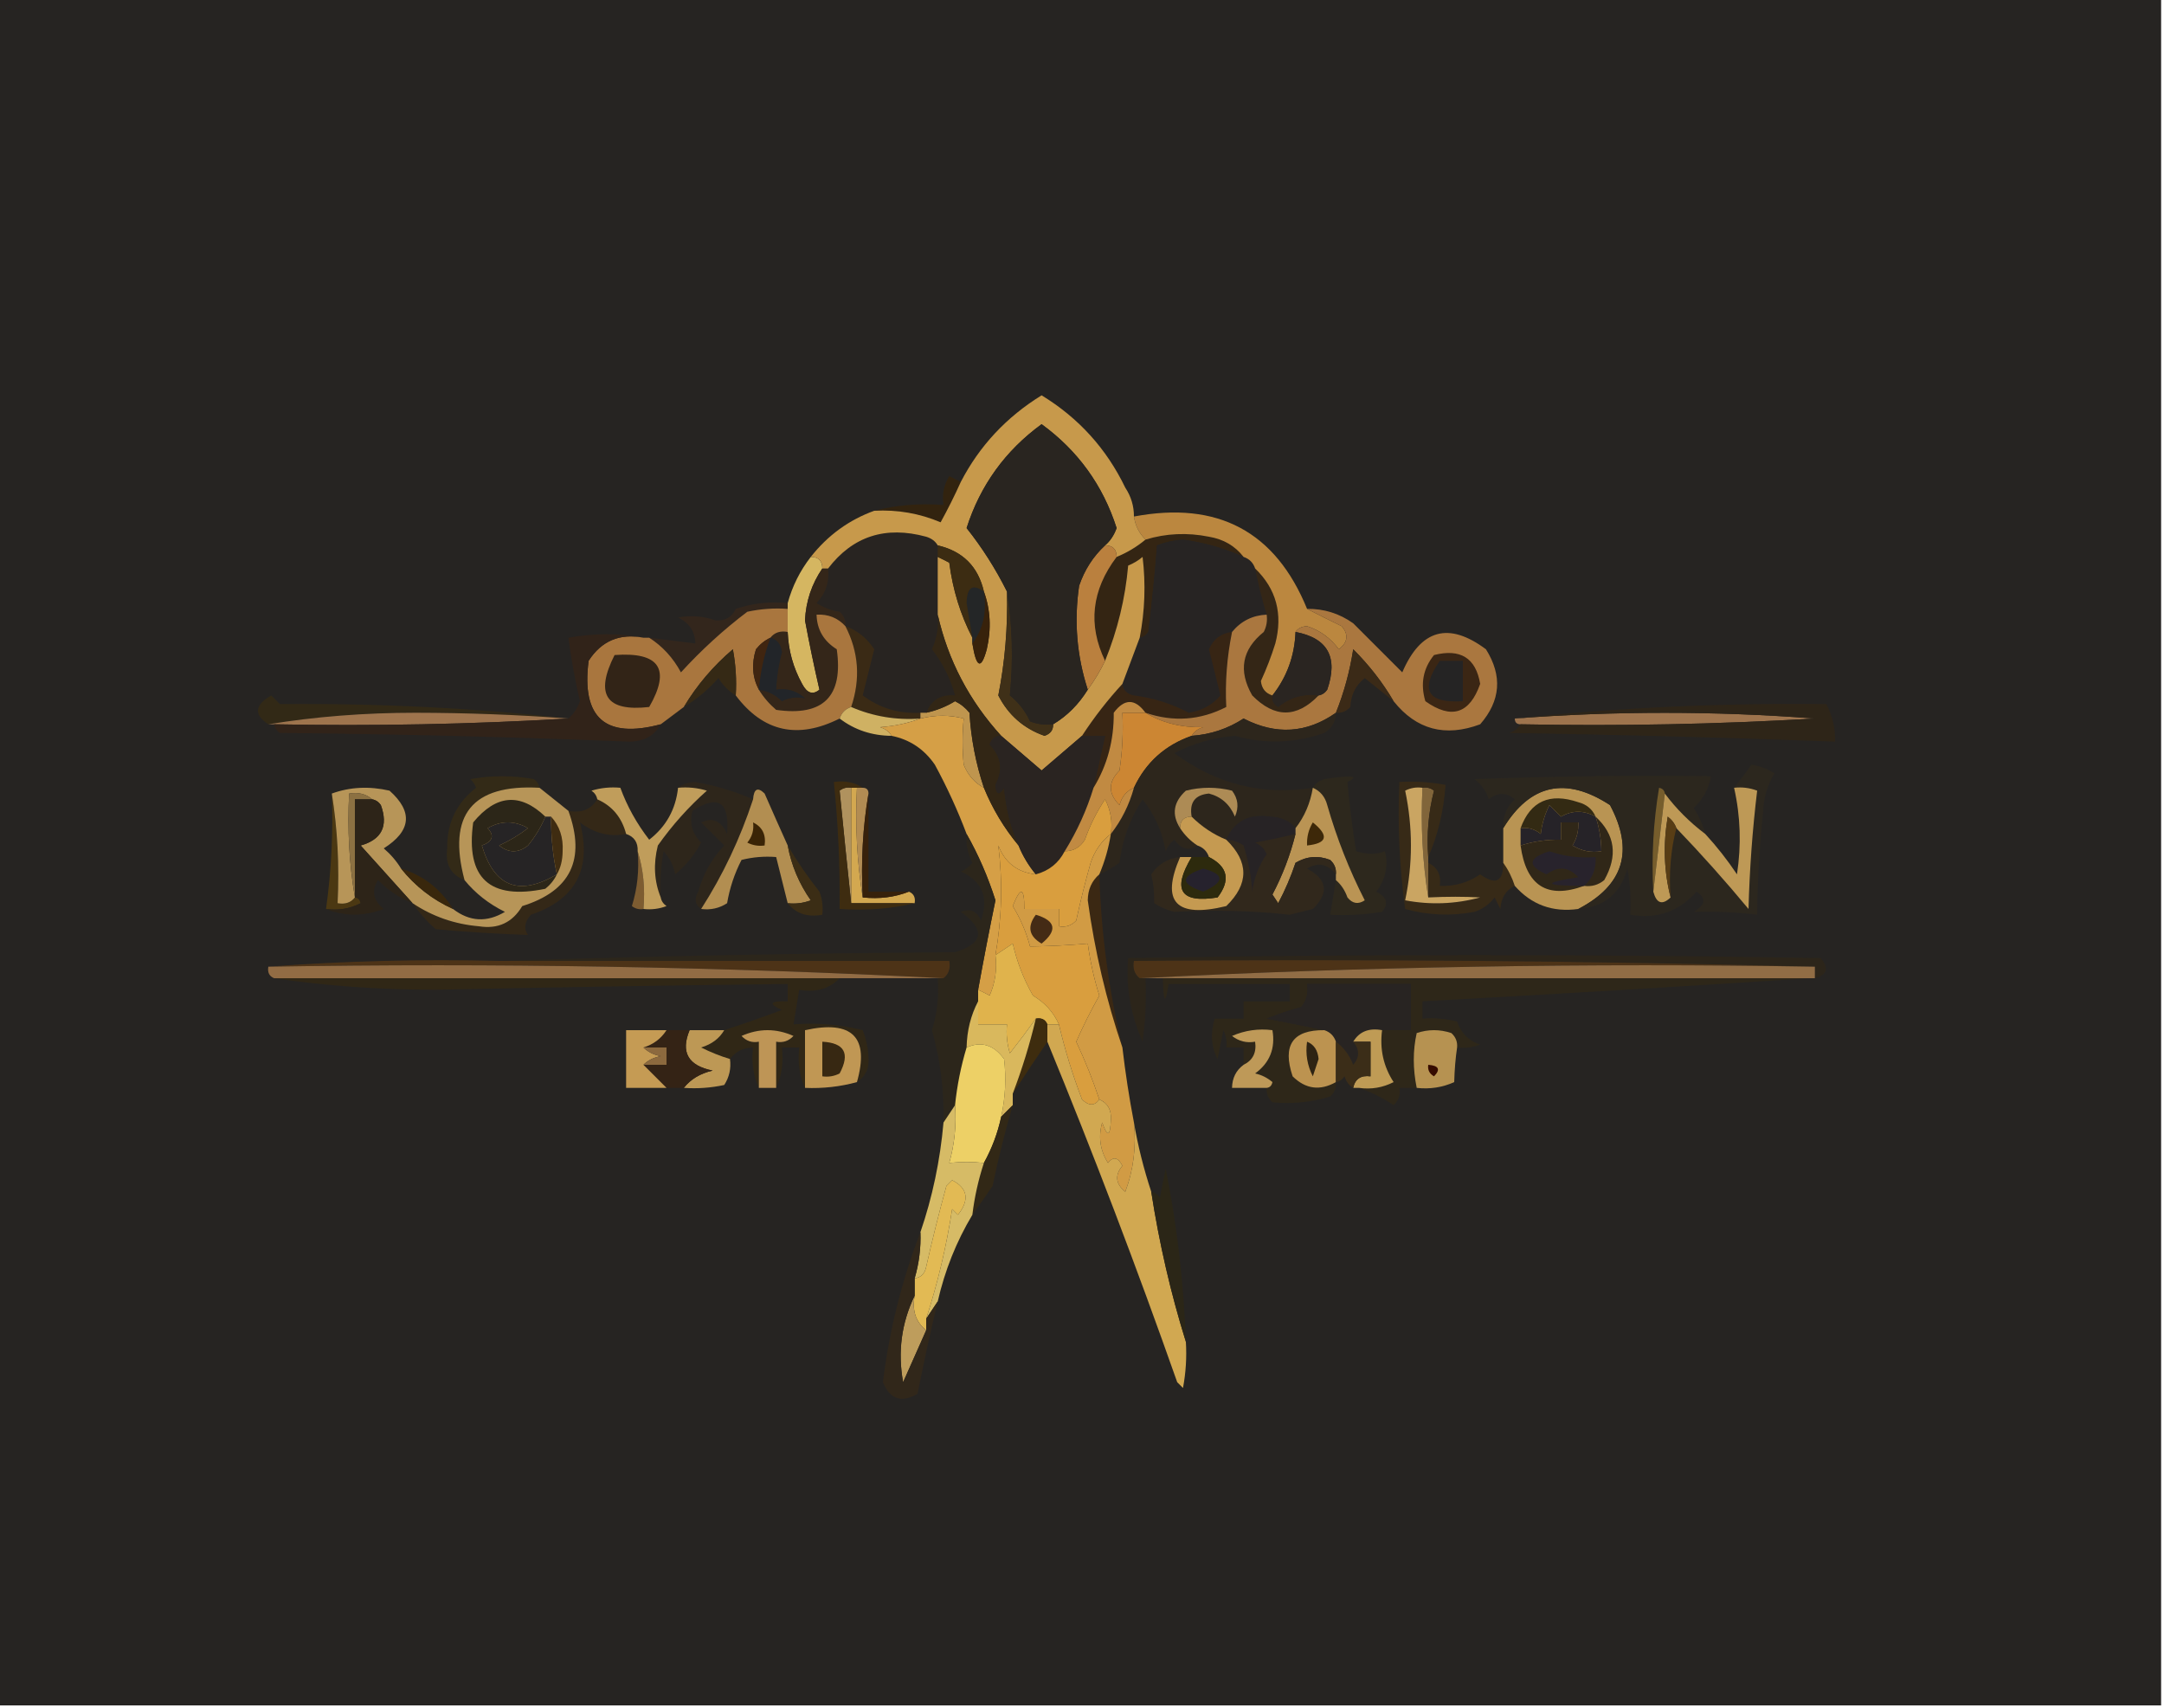 <?xml version="1.0" encoding="UTF-8"?>
<!DOCTYPE svg PUBLIC "-//W3C//DTD SVG 1.1//EN" "http://www.w3.org/Graphics/SVG/1.1/DTD/svg11.dtd">
<svg xmlns="http://www.w3.org/2000/svg" version="1.1" width="375px" height="296px" style="shape-rendering:geometricPrecision; text-rendering:geometricPrecision; image-rendering:optimizeQuality; fill-rule:evenodd; clip-rule:evenodd" xmlns:xlink="http://www.w3.org/1999/xlink">
<g><path style="opacity:1" fill="#262422" d="M -0.5,-0.5 C 124.5,-0.5 249.5,-0.5 374.5,-0.5C 374.5,98.167 374.5,196.833 374.5,295.5C 249.5,295.5 124.5,295.5 -0.5,295.5C -0.5,196.833 -0.5,98.167 -0.5,-0.5 Z"/></g>
<g><path style="opacity:1" fill="#32230f" d="M 166.5,83.5 C 165.428,85.882 164.262,88.216 163,90.5C 159.35,88.954 155.516,88.287 151.5,88.5C 155.298,87.517 159.298,87.183 163.5,87.5C 163.215,85.712 163.548,84.045 164.5,82.5C 165.183,82.863 165.85,83.196 166.5,83.5 Z"/></g>
<g><path style="opacity:1" fill="#342513" d="M 215.5,96.5 C 212.165,95 208.665,94 205,93.5C 203.439,93.603 201.939,93.937 200.5,94.5C 200.136,99.301 199.636,104.301 199,109.5C 198.617,110.056 198.117,110.389 197.5,110.5C 198.397,105.86 198.564,101.194 198,96.5C 197.25,97.126 196.416,97.626 195.5,98C 194.996,103.695 193.663,109.195 191.5,114.5C 188.494,108.257 189.161,102.257 193.5,96.5C 195.332,95.751 196.999,94.751 198.5,93.5C 202.078,92.411 205.745,92.245 209.5,93C 212.025,93.424 214.025,94.591 215.5,96.5 Z"/></g>
<g><path style="opacity:1" fill="#272423" d="M 215.5,96.5 C 216.5,96.833 217.167,97.5 217.5,98.5C 218.043,101.218 218.709,103.885 219.5,106.5C 217.053,106.615 215.053,107.615 213.5,109.5C 211.616,109.712 210.283,110.712 209.5,112.5C 210.167,115.167 210.833,117.833 211.5,120.5C 210.098,122.146 208.264,123.146 206,123.5C 203.063,121.94 199.896,120.94 196.5,120.5C 195.287,120.253 194.62,119.586 194.5,118.5C 195.501,115.828 196.501,113.162 197.5,110.5C 198.117,110.389 198.617,110.056 199,109.5C 199.636,104.301 200.136,99.301 200.5,94.5C 201.939,93.937 203.439,93.603 205,93.5C 208.665,94 212.165,95 215.5,96.5 Z"/></g>
<g><path style="opacity:1" fill="#282421" d="M 162.5,94.5 C 162.5,95.167 162.5,95.833 162.5,96.5C 162.5,99.833 162.5,103.167 162.5,106.5C 162.682,108.591 162.348,110.591 161.5,112.5C 163.382,114.93 164.715,117.597 165.5,120.5C 163.067,120.273 161.401,121.273 160.5,123.5C 160.167,123.5 159.833,123.5 159.5,123.5C 155.78,123.704 152.447,122.704 149.5,120.5C 150.167,117.833 150.833,115.167 151.5,112.5C 150.226,110.549 148.56,109.215 146.5,108.5C 146.586,107.504 146.252,106.671 145.5,106C 144.062,105.781 142.729,105.281 141.5,104.5C 143.086,102.827 143.753,100.827 143.5,98.5C 147.779,92.91 153.445,91.076 160.5,93C 161.416,93.278 162.082,93.778 162.5,94.5 Z"/></g>
<g><path style="opacity:1" fill="#33261c" d="M 136.5,104.5 C 136.5,104.833 136.5,105.167 136.5,105.5C 134.143,105.337 131.81,105.503 129.5,106C 125.367,109.131 121.534,112.631 118,116.5C 116.64,113.977 114.807,111.977 112.5,110.5C 115.167,110.833 117.833,111.167 120.5,111.5C 120.439,109.408 119.439,107.908 117.5,107C 119.68,106.581 121.846,106.748 124,107.5C 125.662,107.612 126.829,106.946 127.5,105.5C 130.428,104.516 133.428,104.183 136.5,104.5 Z"/></g>
<g><path style="opacity:1" fill="#d5b661" d="M 140.5,96.5 C 141.833,96.5 142.5,97.167 142.5,98.5C 140.653,101.2 139.653,104.2 139.5,107.5C 140.269,111.608 141.103,115.608 142,119.5C 140.853,120.458 139.853,120.125 139,118.5C 137.451,115.688 136.618,112.688 136.5,109.5C 136.5,108.167 136.5,106.833 136.5,105.5C 136.5,105.167 136.5,104.833 136.5,104.5C 137.304,101.558 138.638,98.891 140.5,96.5 Z"/></g>
<g><path style="opacity:1" fill="#342616" d="M 217.5,98.5 C 221.165,102.039 222.332,106.372 221,111.5C 220.305,113.722 219.472,115.889 218.5,118C 218.639,119.301 219.305,120.134 220.5,120.5C 220.369,121.376 220.702,122.043 221.5,122.5C 223.51,120.829 225.843,120.162 228.5,120.5C 224.71,124.433 220.876,124.433 217,120.5C 214.547,116.216 215.213,112.549 219,109.5C 219.483,108.552 219.649,107.552 219.5,106.5C 218.709,103.885 218.043,101.218 217.5,98.5 Z"/></g>
<g><path style="opacity:1" fill="#bb873f" d="M 226.5,105.5 C 228.396,106.481 230.396,107.481 232.5,108.5C 233.745,109.955 233.578,111.289 232,112.5C 230.561,110.552 228.728,109.219 226.5,108.5C 225.584,108.543 224.917,108.876 224.5,109.5C 224.345,113.636 223.011,117.302 220.5,120.5C 219.305,120.134 218.639,119.301 218.5,118C 219.472,115.889 220.305,113.722 221,111.5C 222.332,106.372 221.165,102.039 217.5,98.5C 217.167,97.5 216.5,96.833 215.5,96.5C 214.025,94.591 212.025,93.424 209.5,93C 205.745,92.245 202.078,92.411 198.5,93.5C 197.4,92.395 196.733,91.062 196.5,89.5C 211.031,86.761 221.031,92.095 226.5,105.5 Z"/></g>
<g><path style="opacity:1" fill="#342619" d="M 142.5,98.5 C 142.833,98.5 143.167,98.5 143.5,98.5C 143.753,100.827 143.086,102.827 141.5,104.5C 142.729,105.281 144.062,105.781 145.5,106C 146.252,106.671 146.586,107.504 146.5,108.5C 145.18,107.058 143.514,106.392 141.5,106.5C 141.569,109.084 142.735,111.084 145,112.5C 146.167,120.667 142.667,124.167 134.5,123C 133.29,121.961 132.29,120.794 131.5,119.5C 133.044,119.703 134.378,120.37 135.5,121.5C 136.732,120.855 138.065,120.689 139.5,121C 138.095,119.731 136.429,119.231 134.5,119.5C 134.59,117.304 134.923,115.137 135.5,113C 135.316,111.624 134.649,110.791 133.5,110.5C 134.209,109.596 135.209,109.263 136.5,109.5C 136.618,112.688 137.451,115.688 139,118.5C 139.853,120.125 140.853,120.458 142,119.5C 141.103,115.608 140.269,111.608 139.5,107.5C 139.653,104.2 140.653,101.2 142.5,98.5 Z"/></g>
<g><path style="opacity:1" fill="#3a2a15" d="M 146.5,108.5 C 148.56,109.215 150.226,110.549 151.5,112.5C 150.833,115.167 150.167,117.833 149.5,120.5C 152.447,122.704 155.78,123.704 159.5,123.5C 159.5,123.833 159.5,124.167 159.5,124.5C 155.295,124.809 151.295,124.143 147.5,122.5C 149.14,117.641 148.807,112.974 146.5,108.5 Z"/></g>
<g><path style="opacity:1" fill="#372514" d="M 213.5,109.5 C 212.613,113.898 212.279,118.231 212.5,122.5C 207.995,124.812 203.329,125.145 198.5,123.5C 196.689,121.017 194.855,121.017 193,123.5C 193.043,128.287 191.877,132.621 189.5,136.5C 190.167,133.5 190.833,130.5 191.5,127.5C 190.167,127.5 188.833,127.5 187.5,127.5C 189.603,124.28 191.936,121.28 194.5,118.5C 194.62,119.586 195.287,120.253 196.5,120.5C 199.896,120.94 203.063,121.94 206,123.5C 208.264,123.146 210.098,122.146 211.5,120.5C 210.833,117.833 210.167,115.167 209.5,112.5C 210.283,110.712 211.616,109.712 213.5,109.5 Z"/></g>
<g><path style="opacity:1" fill="#aa773f" d="M 226.5,105.5 C 229.425,105.46 232.091,106.293 234.5,108C 237.333,110.833 240.167,113.667 243,116.5C 246.215,109.027 251.048,107.693 257.5,112.5C 260.384,117.093 260.05,121.426 256.5,125.5C 250.436,127.764 245.436,126.431 241.5,121.5C 239.597,118.252 237.263,115.252 234.5,112.5C 233.904,116.332 232.904,119.999 231.5,123.5C 226.438,127.06 221.104,127.393 215.5,124.5C 212.785,126.264 209.785,127.264 206.5,127.5C 206.918,126.778 207.584,126.278 208.5,126C 204.689,126.083 201.355,125.25 198.5,123.5C 203.329,125.145 207.995,124.812 212.5,122.5C 212.279,118.231 212.613,113.898 213.5,109.5C 215.053,107.615 217.053,106.615 219.5,106.5C 219.649,107.552 219.483,108.552 219,109.5C 215.213,112.549 214.547,116.216 217,120.5C 220.876,124.433 224.71,124.433 228.5,120.5C 229.117,120.389 229.617,120.056 230,119.5C 231.929,113.893 230.095,110.56 224.5,109.5C 224.917,108.876 225.584,108.543 226.5,108.5C 228.728,109.219 230.561,110.552 232,112.5C 233.578,111.289 233.745,109.955 232.5,108.5C 230.396,107.481 228.396,106.481 226.5,105.5 Z"/></g>
<g><path style="opacity:1" fill="#2a2521" d="M 224.5,109.5 C 230.095,110.56 231.929,113.893 230,119.5C 229.617,120.056 229.117,120.389 228.5,120.5C 225.843,120.162 223.51,120.829 221.5,122.5C 220.702,122.043 220.369,121.376 220.5,120.5C 223.011,117.302 224.345,113.636 224.5,109.5 Z"/></g>
<g><path style="opacity:1" fill="#3b2614" d="M 248.5,113.5 C 253.083,112.343 255.75,114.01 256.5,118.5C 254.674,123.699 251.507,124.699 247,121.5C 246.109,118.502 246.609,115.836 248.5,113.5 Z"/></g>
<g><path style="opacity:1" fill="#252424" d="M 249.5,114.5 C 250.833,114.5 252.167,114.5 253.5,114.5C 253.5,116.833 253.5,119.167 253.5,121.5C 247.35,121.889 246.016,119.556 249.5,114.5 Z"/></g>
<g><path style="opacity:1" fill="#3b2a17" d="M 241.5,121.5 C 239.852,120.19 238.186,118.857 236.5,117.5C 234.931,118.714 234.098,120.381 234,122.5C 233.329,123.252 232.496,123.586 231.5,123.5C 232.904,119.999 233.904,116.332 234.5,112.5C 237.263,115.252 239.597,118.252 241.5,121.5 Z"/></g>
<g><path style="opacity:1" fill="#322916" d="M 98.5,124.5 C 89.742,123.847 80.908,123.513 72,123.5C 63.139,123.502 54.639,124.169 46.5,125.5C 43.948,123.837 44.114,122.17 47,120.5C 47.5,121 48,121.5 48.5,122C 65.53,121.845 82.197,122.678 98.5,124.5 Z"/></g>
<g><path style="opacity:1" fill="#9e744d" d="M 98.5,124.5 C 81.675,125.497 64.675,125.83 47.5,125.5C 47.167,125.5 46.833,125.5 46.5,125.5C 54.639,124.169 63.139,123.502 72,123.5C 80.908,123.513 89.742,123.847 98.5,124.5 Z"/></g>
<g><path style="opacity:1" fill="#a9763e" d="M 136.5,105.5 C 136.5,106.833 136.5,108.167 136.5,109.5C 135.209,109.263 134.209,109.596 133.5,110.5C 132.542,110.953 131.708,111.619 131,112.5C 130.204,115.039 130.371,117.372 131.5,119.5C 132.29,120.794 133.29,121.961 134.5,123C 142.667,124.167 146.167,120.667 145,112.5C 142.735,111.084 141.569,109.084 141.5,106.5C 143.514,106.392 145.18,107.058 146.5,108.5C 148.807,112.974 149.14,117.641 147.5,122.5C 146.5,122.833 145.833,123.5 145.5,124.5C 138.247,128.15 132.247,126.817 127.5,120.5C 127.664,117.813 127.497,115.146 127,112.5C 123.581,115.412 120.748,118.746 118.5,122.5C 117.167,123.5 115.833,124.5 114.5,125.5C 104.892,128.06 100.725,124.393 102,114.5C 104.239,111.038 107.406,109.705 111.5,110.5C 111.833,110.5 112.167,110.5 112.5,110.5C 114.807,111.977 116.64,113.977 118,116.5C 121.534,112.631 125.367,109.131 129.5,106C 131.81,105.503 134.143,105.337 136.5,105.5 Z"/></g>
<g><path style="opacity:1" fill="#222529" d="M 133.5,110.5 C 134.649,110.791 135.316,111.624 135.5,113C 134.923,115.137 134.59,117.304 134.5,119.5C 136.429,119.231 138.095,119.731 139.5,121C 138.065,120.689 136.732,120.855 135.5,121.5C 134.378,120.37 133.044,119.703 131.5,119.5C 131.756,116.402 132.422,113.402 133.5,110.5 Z"/></g>
<g><path style="opacity:1" fill="#322417" d="M 106.5,113.5 C 114.284,112.926 116.284,115.926 112.5,122.5C 105.035,123.351 103.035,120.351 106.5,113.5 Z"/></g>
<g><path style="opacity:1" fill="#402510" d="M 133.5,110.5 C 132.422,113.402 131.756,116.402 131.5,119.5C 130.371,117.372 130.204,115.039 131,112.5C 131.708,111.619 132.542,110.953 133.5,110.5 Z"/></g>
<g><path style="opacity:1" fill="#352915" d="M 127.5,120.5 C 126.288,119.77 125.288,118.77 124.5,117.5C 122.69,119.531 120.69,121.198 118.5,122.5C 120.748,118.746 123.581,115.412 127,112.5C 127.497,115.146 127.664,117.813 127.5,120.5 Z"/></g>
<g><path style="opacity:1" fill="#9e744d" d="M 263.5,125.5 C 262.833,125.5 262.5,125.167 262.5,124.5C 279.769,123.182 297.103,123.182 314.5,124.5C 297.513,125.499 280.513,125.833 263.5,125.5 Z"/></g>
<g><path style="opacity:1" fill="#cfb163" d="M 147.5,122.5 C 151.295,124.143 155.295,124.809 159.5,124.5C 157.369,125.314 155.036,125.814 152.5,126C 153.416,126.278 154.082,126.778 154.5,127.5C 151.084,127.472 148.084,126.472 145.5,124.5C 145.833,123.5 146.5,122.833 147.5,122.5 Z"/></g>
<g><path style="opacity:1" fill="#c7994b" d="M 196.5,89.5 C 196.733,91.062 197.4,92.395 198.5,93.5C 196.999,94.751 195.332,95.751 193.5,96.5C 193.5,95.167 192.833,94.5 191.5,94.5C 192.391,93.739 193.058,92.739 193.5,91.5C 191.127,84.089 186.794,78.089 180.5,73.5C 174.206,78.089 169.873,84.089 167.5,91.5C 170.184,94.87 172.518,98.537 174.5,102.5C 174.654,108.647 174.154,114.647 173,120.5C 174.739,123.907 177.406,126.24 181,127.5C 182.03,127.164 182.53,126.497 182.5,125.5C 184.923,124.05 186.923,122.05 188.5,119.5C 189.64,117.955 190.64,116.288 191.5,114.5C 193.663,109.195 194.996,103.695 195.5,98C 196.416,97.626 197.25,97.126 198,96.5C 198.564,101.194 198.397,105.86 197.5,110.5C 196.501,113.162 195.501,115.828 194.5,118.5C 191.936,121.28 189.603,124.28 187.5,127.5C 185.186,129.477 182.853,131.477 180.5,133.5C 178.147,131.477 175.814,129.477 173.5,127.5C 167.96,121.417 164.293,114.417 162.5,106.5C 162.5,103.167 162.5,99.833 162.5,96.5C 163.15,96.804 163.817,97.137 164.5,97.5C 165.103,102.181 166.436,106.514 168.5,110.5C 168.5,110.833 168.5,111.167 168.5,111.5C 169.193,115.762 170.026,116.095 171,112.5C 171.808,108.973 171.641,105.64 170.5,102.5C 169.5,98.167 166.833,95.5 162.5,94.5C 162.082,93.778 161.416,93.278 160.5,93C 153.445,91.076 147.779,92.91 143.5,98.5C 143.167,98.5 142.833,98.5 142.5,98.5C 142.5,97.167 141.833,96.5 140.5,96.5C 143.445,92.756 147.111,90.089 151.5,88.5C 155.516,88.287 159.35,88.954 163,90.5C 164.262,88.216 165.428,85.882 166.5,83.5C 169.732,77.264 174.399,72.264 180.5,68.5C 186.911,72.411 191.744,77.744 195,84.5C 196.009,86.025 196.509,87.692 196.5,89.5 Z"/></g>
<g><path style="opacity:1" fill="#3f3018" d="M 174.5,102.5 C 175.435,108.351 175.602,114.351 175,120.5C 176.529,121.729 177.696,123.229 178.5,125C 179.793,125.49 181.127,125.657 182.5,125.5C 182.53,126.497 182.03,127.164 181,127.5C 177.406,126.24 174.739,123.907 173,120.5C 174.154,114.647 174.654,108.647 174.5,102.5 Z"/></g>
<g><path style="opacity:1" fill="#ba803e" d="M 191.5,94.5 C 192.833,94.5 193.5,95.167 193.5,96.5C 189.161,102.257 188.494,108.257 191.5,114.5C 190.64,116.288 189.64,117.955 188.5,119.5C 186.602,113.659 186.102,107.659 187,101.5C 187.938,98.743 189.438,96.41 191.5,94.5 Z"/></g>
<g><path style="opacity:1" fill="#242627" d="M 170.5,102.5 C 171.055,106.012 170.388,109.012 168.5,111.5C 168.5,111.167 168.5,110.833 168.5,110.5C 168.173,108.512 167.84,106.512 167.5,104.5C 167.547,101.761 168.547,101.095 170.5,102.5 Z"/></g>
<g><path style="opacity:1" fill="#38220b" d="M 170.5,102.5 C 171.641,105.64 171.808,108.973 171,112.5C 170.026,116.095 169.193,115.762 168.5,111.5C 170.388,109.012 171.055,106.012 170.5,102.5 Z"/></g>
<g><path style="opacity:1" fill="#3c2c12" d="M 162.5,94.5 C 166.833,95.5 169.5,98.167 170.5,102.5C 168.547,101.095 167.547,101.761 167.5,104.5C 167.84,106.512 168.173,108.512 168.5,110.5C 166.436,106.514 165.103,102.181 164.5,97.5C 163.817,97.137 163.15,96.804 162.5,96.5C 162.5,95.833 162.5,95.167 162.5,94.5 Z"/></g>
<g><path style="opacity:1" fill="#292520" d="M 191.5,94.5 C 189.438,96.41 187.938,98.743 187,101.5C 186.102,107.659 186.602,113.659 188.5,119.5C 186.923,122.05 184.923,124.05 182.5,125.5C 181.127,125.657 179.793,125.49 178.5,125C 177.696,123.229 176.529,121.729 175,120.5C 175.602,114.351 175.435,108.351 174.5,102.5C 172.518,98.537 170.184,94.87 167.5,91.5C 169.873,84.089 174.206,78.089 180.5,73.5C 186.794,78.089 191.127,84.089 193.5,91.5C 193.058,92.739 192.391,93.739 191.5,94.5 Z"/></g>
<g><path style="opacity:1" fill="#312319" d="M 111.5,110.5 C 107.406,109.705 104.239,111.038 102,114.5C 100.725,124.393 104.892,128.06 114.5,125.5C 113.384,127.508 111.551,128.508 109,128.5C 88.853,127.696 68.687,127.196 48.5,127C 47.944,126.617 47.611,126.117 47.5,125.5C 64.675,125.83 81.675,125.497 98.5,124.5C 99.391,123.739 100.058,122.739 100.5,121.5C 99.648,117.869 98.981,114.202 98.5,110.5C 103.006,109.689 107.34,109.689 111.5,110.5 Z"/></g>
<g><path style="opacity:1" fill="#d59f46" d="M 170.5,136.5 C 171.984,140.132 173.984,143.466 176.5,146.5C 177.248,148.332 178.248,149.999 179.5,151.5C 176.325,151.16 174.159,149.493 173,146.5C 173.782,152.811 173.616,159.144 172.5,165.5C 172.808,167.924 172.474,170.257 171.5,172.5C 170.817,172.137 170.15,171.804 169.5,171.5C 170.433,166.334 171.433,161.168 172.5,156C 171.202,151.914 169.535,148.081 167.5,144.5C 165.952,140.402 164.119,136.402 162,132.5C 160.143,129.8 157.643,128.134 154.5,127.5C 154.082,126.778 153.416,126.278 152.5,126C 155.036,125.814 157.369,125.314 159.5,124.5C 162.106,123.864 164.606,123.864 167,124.5C 166.747,127.133 166.747,129.8 167,132.5C 167.74,134.319 168.907,135.652 170.5,136.5 Z"/></g>
<g><path style="opacity:1" fill="#2e2518" d="M 263.5,125.5 C 280.513,125.833 297.513,125.499 314.5,124.5C 297.103,123.182 279.769,123.182 262.5,124.5C 280.191,122.627 298.191,121.793 316.5,122C 317.567,124.098 318.067,126.265 318,128.5C 299.34,127.804 280.507,127.304 261.5,127C 262.416,126.722 263.082,126.222 263.5,125.5 Z"/></g>
<g><path style="opacity:1" fill="#cc8633" d="M 198.5,123.5 C 201.355,125.25 204.689,126.083 208.5,126C 207.584,126.278 206.918,126.778 206.5,127.5C 201.889,129.112 198.556,132.112 196.5,136.5C 195.21,137.058 194.377,138.058 194,139.5C 192,137.5 192,135.5 194,133.5C 194.498,130.183 194.665,126.85 194.5,123.5C 195.833,123.5 197.167,123.5 198.5,123.5 Z"/></g>
<g><path style="opacity:1" fill="#bf954e" d="M 170.5,136.5 C 168.907,135.652 167.74,134.319 167,132.5C 166.747,129.8 166.747,127.133 167,124.5C 164.606,123.864 162.106,123.864 159.5,124.5C 159.5,124.167 159.5,123.833 159.5,123.5C 159.833,123.5 160.167,123.5 160.5,123.5C 162.258,123.123 163.925,122.456 165.5,121.5C 166.478,121.977 167.311,122.643 168,123.5C 168.265,127.968 169.099,132.302 170.5,136.5 Z"/></g>
<g><path style="opacity:1" fill="#332a17" d="M 93.5,136.5 C 81.817,135.85 77.484,141.183 80.5,152.5C 78.116,151.575 77.116,149.742 77.5,147C 77.424,142.653 79.09,139.153 82.5,136.5C 82.291,135.914 81.957,135.414 81.5,135C 85.167,134.333 88.833,134.333 92.5,135C 93.056,135.383 93.389,135.883 93.5,136.5 Z"/></g>
<g><path style="opacity:1" fill="#322615" d="M 162.5,106.5 C 164.293,114.417 167.96,121.417 173.5,127.5C 172.503,127.47 171.836,127.97 171.5,129C 173.534,131.099 173.868,133.432 172.5,136C 172.611,137.722 173.111,137.888 174,136.5C 174.307,140.047 175.14,143.38 176.5,146.5C 173.984,143.466 171.984,140.132 170.5,136.5C 169.099,132.302 168.265,127.968 168,123.5C 167.311,122.643 166.478,121.977 165.5,121.5C 163.925,122.456 162.258,123.123 160.5,123.5C 161.401,121.273 163.067,120.273 165.5,120.5C 164.715,117.597 163.382,114.93 161.5,112.5C 162.348,110.591 162.682,108.591 162.5,106.5 Z"/></g>
<g><path style="opacity:1" fill="#2d261c" d="M 231.5,123.5 C 231.489,125.017 230.823,126.184 229.5,127C 224.387,128.785 219.22,128.951 214,127.5C 210.282,127.804 206.782,128.804 203.5,130.5C 210.764,135.879 218.764,137.879 227.5,136.5C 227.065,139.157 226.065,141.491 224.5,143.5C 223.486,142.235 221.986,141.569 220,141.5C 216.383,140.987 213.883,142.321 212.5,145.5C 210.228,144.559 208.228,143.226 206.5,141.5C 206.085,139.052 207.085,137.719 209.5,137.5C 211.628,138.054 213.128,139.387 214,141.5C 214.72,139.888 214.554,138.388 213.5,137C 210.833,136.333 208.167,136.333 205.5,137C 203.332,138.97 202.998,141.137 204.5,143.5C 205.306,144.728 206.306,145.728 207.5,146.5C 206.061,147.509 204.728,147.176 203.5,145.5C 202.808,146.025 202.308,146.692 202,147.5C 201.415,144.146 200.082,141.146 198,138.5C 195.816,141.866 194.483,145.533 194,149.5C 192.887,150.305 191.721,150.972 190.5,151.5C 191.455,149.254 192.122,146.921 192.5,144.5C 194.341,142.151 195.674,139.485 196.5,136.5C 198.556,132.112 201.889,129.112 206.5,127.5C 209.785,127.264 212.785,126.264 215.5,124.5C 221.104,127.393 226.438,127.06 231.5,123.5 Z"/></g>
<g><path style="opacity:1" fill="#ad8b55" d="M 206.5,141.5 C 205.167,141.5 204.5,142.167 204.5,143.5C 202.998,141.137 203.332,138.97 205.5,137C 208.167,136.333 210.833,136.333 213.5,137C 214.554,138.388 214.72,139.888 214,141.5C 213.128,139.387 211.628,138.054 209.5,137.5C 207.085,137.719 206.085,139.052 206.5,141.5 Z"/></g>
<g><path style="opacity:1" fill="#4b3812" d="M 57.5,137.5 C 58.49,143.645 58.824,149.978 58.5,156.5C 59.791,156.737 60.791,156.404 61.5,155.5C 62.043,155.56 62.376,155.893 62.5,156.5C 60.604,157.466 58.604,157.799 56.5,157.5C 57.423,150.891 57.756,144.224 57.5,137.5 Z"/></g>
<g><path style="opacity:1" fill="#d3a850" d="M 147.5,136.5 C 147.833,136.5 148.167,136.5 148.5,136.5C 148.177,143.022 148.51,149.355 149.5,155.5C 152.385,155.806 155.052,155.473 157.5,154.5C 158.338,154.842 158.672,155.508 158.5,156.5C 154.833,156.5 151.167,156.5 147.5,156.5C 147.5,149.833 147.5,143.167 147.5,136.5 Z"/></g>
<g><path style="opacity:1" fill="#2d281d" d="M 231.5,152.5 C 232.391,153.261 233.058,154.261 233.5,155.5C 234.365,156.583 235.365,156.749 236.5,156C 233.804,150.724 231.637,145.224 230,139.5C 229.623,138.058 228.79,137.058 227.5,136.5C 227.918,135.778 228.584,135.278 229.5,135C 234.373,134.249 235.706,134.416 233.5,135.5C 233.858,139.509 234.358,143.509 235,147.5C 236.908,148.079 238.575,148.079 240,147.5C 240.617,150.035 240.117,152.368 238.5,154.5C 240.335,155.428 240.668,156.594 239.5,158C 236.518,158.498 233.518,158.665 230.5,158.5C 230.833,156.5 231.167,154.5 231.5,152.5 Z"/></g>
<g><path style="opacity:1" fill="#342817" d="M 103.5,138.5 C 106.086,139.638 107.753,141.638 108.5,144.5C 105.652,145.067 102.985,144.4 100.5,142.5C 102.596,150.547 99.763,155.88 92,158.5C 90.887,159.76 90.72,160.927 91.5,162C 86.213,161.825 80.879,161.492 75.5,161C 73.959,159.629 72.625,158.129 71.5,156.5C 74.958,158.808 78.791,160.141 83,160.5C 86.302,161.025 88.802,159.858 90.5,157C 98.886,154.394 101.552,148.894 98.5,140.5C 100.781,140.923 102.448,140.256 103.5,138.5 Z"/></g>
<g><path style="opacity:1" fill="#b0925e" d="M 147.5,136.5 C 147.5,143.167 147.5,149.833 147.5,156.5C 146.816,150.099 146.15,143.599 145.5,137C 146.094,136.536 146.761,136.369 147.5,136.5 Z"/></g>
<g><path style="opacity:1" fill="#272325" d="M 224.5,143.5 C 224.5,143.833 224.5,144.167 224.5,144.5C 222.199,145.06 219.866,145.56 217.5,146C 218.428,146.388 219.095,147.055 219.5,148C 218.148,149.964 217.314,152.131 217,154.5C 216.818,151.774 216.318,149.107 215.5,146.5C 214.583,145.873 213.583,145.539 212.5,145.5C 213.883,142.321 216.383,140.987 220,141.5C 221.986,141.569 223.486,142.235 224.5,143.5 Z"/></g>
<g><path style="opacity:1" fill="#81653a" d="M 246.5,136.5 C 247.239,136.369 247.906,136.536 248.5,137C 247.54,140.73 247.207,144.563 247.5,148.5C 247.5,148.833 247.5,149.167 247.5,149.5C 247.5,151.5 247.5,153.5 247.5,155.5C 246.51,149.355 246.177,143.022 246.5,136.5 Z"/></g>
<g><path style="opacity:1" fill="#3e2c10" d="M 149.5,136.5 C 149.167,136.5 148.833,136.5 148.5,136.5C 148.167,136.5 147.833,136.5 147.5,136.5C 146.761,136.369 146.094,136.536 145.5,137C 146.15,143.599 146.816,150.099 147.5,156.5C 151.167,156.5 154.833,156.5 158.5,156.5C 154.366,157.485 150.032,157.818 145.5,157.5C 145.582,150.142 145.248,142.809 144.5,135.5C 146.415,135.216 148.081,135.549 149.5,136.5 Z"/></g>
<g><path style="opacity:1" fill="#b28c53" d="M 148.5,136.5 C 148.833,136.5 149.167,136.5 149.5,136.5C 150.167,136.5 150.5,136.833 150.5,137.5C 149.51,143.31 149.177,149.31 149.5,155.5C 148.51,149.355 148.177,143.022 148.5,136.5 Z"/></g>
<g><path style="opacity:1" fill="#37210b" d="M 150.5,137.5 C 150.5,143.167 150.5,148.833 150.5,154.5C 152.833,154.5 155.167,154.5 157.5,154.5C 155.052,155.473 152.385,155.806 149.5,155.5C 149.177,149.31 149.51,143.31 150.5,137.5 Z"/></g>
<g><path style="opacity:1" fill="#2a2421" d="M 173.5,127.5 C 175.814,129.477 178.147,131.477 180.5,133.5C 182.853,131.477 185.186,129.477 187.5,127.5C 188.833,127.5 190.167,127.5 191.5,127.5C 190.833,130.5 190.167,133.5 189.5,136.5C 188.319,140.36 186.652,144.027 184.5,147.5C 183.441,149.555 181.775,150.889 179.5,151.5C 178.248,149.999 177.248,148.332 176.5,146.5C 175.14,143.38 174.307,140.047 174,136.5C 173.111,137.888 172.611,137.722 172.5,136C 173.868,133.432 173.534,131.099 171.5,129C 171.836,127.97 172.503,127.47 173.5,127.5 Z"/></g>
<g><path style="opacity:1" fill="#c18a42" d="M 198.5,123.5 C 197.167,123.5 195.833,123.5 194.5,123.5C 194.665,126.85 194.498,130.183 194,133.5C 192,135.5 192,137.5 194,139.5C 194.377,138.058 195.21,137.058 196.5,136.5C 195.674,139.485 194.341,142.151 192.5,144.5C 192.799,142.396 192.466,140.396 191.5,138.5C 190.052,140.667 188.885,143 188,145.5C 187.184,146.823 186.017,147.489 184.5,147.5C 186.652,144.027 188.319,140.36 189.5,136.5C 191.877,132.621 193.043,128.287 193,123.5C 194.855,121.017 196.689,121.017 198.5,123.5 Z"/></g>
<g><path style="opacity:1" fill="#ba9454" d="M 227.5,136.5 C 228.79,137.058 229.623,138.058 230,139.5C 231.637,145.224 233.804,150.724 236.5,156C 235.365,156.749 234.365,156.583 233.5,155.5C 233.058,154.261 232.391,153.261 231.5,152.5C 231.5,152.167 231.5,151.833 231.5,151.5C 231.586,150.504 231.252,149.671 230.5,149C 228.421,148.192 226.421,148.359 224.5,149.5C 223.692,151.925 222.692,154.258 221.5,156.5C 221.167,156 220.833,155.5 220.5,155C 222.263,151.644 223.596,148.144 224.5,144.5C 224.5,144.167 224.5,143.833 224.5,143.5C 226.065,141.491 227.065,139.157 227.5,136.5 Z"/></g>
<g><path style="opacity:1" fill="#3d2809" d="M 227.5,142.5 C 230.347,144.798 230.013,146.131 226.5,146.5C 226.433,145.041 226.766,143.708 227.5,142.5 Z"/></g>
<g><path style="opacity:1" fill="#2e261b" d="M 117.5,136.5 C 118.274,135.853 119.274,135.52 120.5,135.5C 124.02,136.12 127.353,137.12 130.5,138.5C 128.264,145.301 125.264,151.635 121.5,157.5C 120.427,156.749 120.26,155.749 121,154.5C 121.849,151.439 123.349,148.772 125.5,146.5C 124.167,145.167 122.833,143.833 121.5,142.5C 123.47,141.557 124.97,142.224 126,144.5C 126.468,138.939 124.468,137.605 120,140.5C 119.436,142.562 119.936,144.395 121.5,146C 120.344,148.155 118.844,149.989 117,151.5C 116.71,149.956 116.044,148.623 115,147.5C 114.503,150.146 114.336,152.813 114.5,155.5C 113.362,152.696 113.195,149.696 114,146.5C 116.501,142.969 119.334,139.802 122.5,137C 120.866,136.506 119.199,136.34 117.5,136.5 Z"/></g>
<g><path style="opacity:1" fill="#b28e51" d="M 136.5,146.5 C 137.134,149.937 138.467,153.104 140.5,156C 139.207,156.49 137.873,156.657 136.5,156.5C 135.833,153.833 135.167,151.167 134.5,148.5C 132.473,148.338 130.473,148.505 128.5,149C 127.286,151.351 126.452,153.851 126,156.5C 124.644,157.38 123.144,157.714 121.5,157.5C 125.264,151.635 128.264,145.301 130.5,138.5C 130.639,136.663 131.306,136.33 132.5,137.5C 133.857,140.601 135.19,143.601 136.5,146.5 Z"/></g>
<g><path style="opacity:1" fill="#3a2406" d="M 130.5,142.5 C 132.104,143.287 132.771,144.62 132.5,146.5C 131.448,146.649 130.448,146.483 129.5,146C 130.337,144.989 130.67,143.822 130.5,142.5 Z"/></g>
<g><path style="opacity:1" fill="#372a17" d="M 247.5,148.5 C 247.207,144.563 247.54,140.73 248.5,137C 247.906,136.536 247.239,136.369 246.5,136.5C 245.448,136.351 244.448,136.517 243.5,137C 244.833,143.333 244.833,149.667 243.5,156C 247.871,156.828 252.205,156.661 256.5,155.5C 253.781,155.346 250.781,155.346 247.5,155.5C 247.5,153.5 247.5,151.5 247.5,149.5C 249.104,150.287 249.771,151.62 249.5,153.5C 252.09,153.604 254.423,152.937 256.5,151.5C 259.196,153.44 260.529,152.773 260.5,149.5C 261.345,150.671 262.011,152.005 262.5,153.5C 260.955,154.23 260.122,155.563 260,157.5C 259.667,156.833 259.333,156.167 259,155.5C 258.097,156.701 256.931,157.535 255.5,158C 251.442,158.767 247.442,158.6 243.5,157.5C 242.503,150.197 242.169,142.863 242.5,135.5C 245.187,135.336 247.854,135.503 250.5,136C 250.175,140.538 249.175,144.705 247.5,148.5 Z"/></g>
<g><path style="opacity:1" fill="#caa562" d="M 246.5,136.5 C 246.177,143.022 246.51,149.355 247.5,155.5C 250.781,155.346 253.781,155.346 256.5,155.5C 252.205,156.661 247.871,156.828 243.5,156C 244.833,149.667 244.833,143.333 243.5,137C 244.448,136.517 245.448,136.351 246.5,136.5 Z"/></g>
<g><path style="opacity:1" fill="#7d5c31" d="M 110.5,147.5 C 111.479,150.625 111.813,153.958 111.5,157.5C 110.761,157.631 110.094,157.464 109.5,157C 110.451,153.943 110.784,150.777 110.5,147.5 Z"/></g>
<g><path style="opacity:1" fill="#c09d5b" d="M 117.5,136.5 C 119.199,136.34 120.866,136.506 122.5,137C 119.334,139.802 116.501,142.969 114,146.5C 113.195,149.696 113.362,152.696 114.5,155.5C 114.611,156.117 114.944,156.617 115.5,157C 114.207,157.49 112.873,157.657 111.5,157.5C 111.813,153.958 111.479,150.625 110.5,147.5C 110.573,145.973 109.906,144.973 108.5,144.5C 107.753,141.638 106.086,139.638 103.5,138.5C 103.389,137.883 103.056,137.383 102.5,137C 104.134,136.506 105.801,136.34 107.5,136.5C 108.665,139.693 110.331,142.693 112.5,145.5C 115.434,143.226 117.101,140.226 117.5,136.5 Z"/></g>
<g><path style="opacity:1" fill="#3b2d15" d="M 136.5,146.5 C 138.057,149.154 139.89,151.82 142,154.5C 142.49,155.793 142.657,157.127 142.5,158.5C 139.918,158.975 137.918,158.308 136.5,156.5C 137.873,156.657 139.207,156.49 140.5,156C 138.467,153.104 137.134,149.937 136.5,146.5 Z"/></g>
<g><path style="opacity:1" fill="#31281c" d="M 224.5,144.5 C 223.596,148.144 222.263,151.644 220.5,155C 220.833,155.5 221.167,156 221.5,156.5C 222.692,154.258 223.692,151.925 224.5,149.5C 226.421,148.359 228.421,148.192 230.5,149C 231.252,149.671 231.586,150.504 231.5,151.5C 230.064,149.681 228.397,149.348 226.5,150.5C 230.017,152.384 230.351,154.717 227.5,157.5C 226.167,157.833 224.833,158.167 223.5,158.5C 217.046,157.789 210.379,157.623 203.5,158C 202.234,157.691 201.067,157.191 200,156.5C 200.046,154.687 199.88,153.021 199.5,151.5C 200.688,149.738 202.355,148.738 204.5,148.5C 201.113,156.293 203.78,159.127 212.5,157C 216.445,153.169 216.445,149.336 212.5,145.5C 213.583,145.539 214.583,145.873 215.5,146.5C 216.318,149.107 216.818,151.774 217,154.5C 217.314,152.131 218.148,149.964 219.5,148C 219.095,147.055 218.428,146.388 217.5,146C 219.866,145.56 222.199,145.06 224.5,144.5 Z"/></g>
<g><path style="opacity:1" fill="#c59a51" d="M 206.5,141.5 C 208.228,143.226 210.228,144.559 212.5,145.5C 216.445,149.336 216.445,153.169 212.5,157C 203.78,159.127 201.113,156.293 204.5,148.5C 205.167,148.5 205.833,148.5 206.5,148.5C 203.068,154.219 204.568,156.552 211,155.5C 213.277,152.51 212.777,150.177 209.5,148.5C 209.167,147.5 208.5,146.833 207.5,146.5C 206.306,145.728 205.306,144.728 204.5,143.5C 204.5,142.167 205.167,141.5 206.5,141.5 Z"/></g>
<g><path style="opacity:1" fill="#b99453" d="M 273.5,157.5 C 269.071,158.113 265.405,156.78 262.5,153.5C 262.011,152.005 261.345,150.671 260.5,149.5C 260.5,147.5 260.5,145.5 260.5,143.5C 265.186,135.842 271.352,134.509 279,139.5C 283.209,147.402 281.376,153.402 273.5,157.5 Z"/></g>
<g><path style="opacity:1" fill="#262328" d="M 276.5,141.5 C 277.15,143.435 277.483,145.435 277.5,147.5C 275.712,147.785 274.045,147.452 272.5,146.5C 273.246,145.264 273.579,143.93 273.5,142.5C 272.5,142.5 271.5,142.5 270.5,142.5C 270.5,143.5 270.5,144.5 270.5,145.5C 268.097,145.448 265.764,145.781 263.5,146.5C 263.5,145.5 263.5,144.5 263.5,143.5C 264.822,143.33 265.989,143.663 267,144.5C 267.202,142.744 267.702,141.078 268.5,139.5C 269.167,140.167 269.833,140.833 270.5,141.5C 272.482,140.377 274.482,140.377 276.5,141.5 Z"/></g>
<g><path style="opacity:1" fill="#302718" d="M 276.5,141.5 C 279.886,144.629 280.386,148.295 278,152.5C 276.989,153.337 275.822,153.67 274.5,153.5C 268.124,155.83 264.458,153.497 263.5,146.5C 265.764,145.781 268.097,145.448 270.5,145.5C 270.5,144.5 270.5,143.5 270.5,142.5C 271.5,142.5 272.5,142.5 273.5,142.5C 273.579,143.93 273.246,145.264 272.5,146.5C 274.045,147.452 275.712,147.785 277.5,147.5C 277.483,145.435 277.15,143.435 276.5,141.5 Z"/></g>
<g><path style="opacity:1" fill="#28232c" d="M 274.5,153.5 C 267.469,153.481 267.136,152.981 273.5,152C 271.862,150.199 270.028,150.032 268,151.5C 264.621,149.992 264.787,148.659 268.5,147.5C 271.084,148.393 273.751,148.726 276.5,148.5C 276.635,150.554 275.968,152.221 274.5,153.5 Z"/></g>
<g><path style="opacity:1" fill="#332a13" d="M 276.5,141.5 C 274.482,140.377 272.482,140.377 270.5,141.5C 269.833,140.833 269.167,140.167 268.5,139.5C 267.702,141.078 267.202,142.744 267,144.5C 265.989,143.663 264.822,143.33 263.5,143.5C 265.21,138.817 268.543,137.317 273.5,139C 274.942,139.377 275.942,140.21 276.5,141.5 Z"/></g>
<g><path style="opacity:1" fill="#b79558" d="M 57.5,137.5 C 60.64,136.359 63.973,136.192 67.5,137C 71.598,140.649 71.265,143.982 66.5,147C 67.71,148.039 68.71,149.206 69.5,150.5C 71.948,153.556 74.948,155.889 78.5,157.5C 81.374,159.707 84.374,159.873 87.5,158C 84.695,156.618 82.361,154.784 80.5,152.5C 77.484,141.183 81.817,135.85 93.5,136.5C 95.167,137.833 96.833,139.167 98.5,140.5C 101.552,148.894 98.886,154.394 90.5,157C 88.802,159.858 86.302,161.025 83,160.5C 78.791,160.141 74.958,158.808 71.5,156.5C 68.522,153.187 65.522,149.853 62.5,146.5C 66.149,145.474 67.315,143.141 66,139.5C 65.617,138.944 65.117,138.611 64.5,138.5C 63.432,137.566 62.099,137.232 60.5,137.5C 60.177,143.69 60.51,149.69 61.5,155.5C 60.791,156.404 59.791,156.737 58.5,156.5C 58.824,149.978 58.49,143.645 57.5,137.5 Z"/></g>
<g><path style="opacity:1" fill="#262425" d="M 94.5,141.5 C 94.833,141.5 95.167,141.5 95.5,141.5C 95.46,144.881 95.793,148.214 96.5,151.5C 89.973,155.364 85.64,153.697 83.5,146.5C 85.385,145.803 85.718,144.803 84.5,143.5C 86.833,142.167 89.167,142.167 91.5,143.5C 89.954,144.684 88.287,145.684 86.5,146.5C 88.167,147.833 89.833,147.833 91.5,146.5C 92.793,144.897 93.793,143.231 94.5,141.5 Z"/></g>
<g><path style="opacity:1" fill="#8c7142" d="M 64.5,138.5 C 63.5,138.5 62.5,138.5 61.5,138.5C 61.5,144.167 61.5,149.833 61.5,155.5C 60.51,149.69 60.177,143.69 60.5,137.5C 62.099,137.232 63.432,137.566 64.5,138.5 Z"/></g>
<g><path style="opacity:1" fill="#3f2c11" d="M 95.5,141.5 C 96.972,143.117 97.639,145.117 97.5,147.5C 97.489,149.045 97.156,150.378 96.5,151.5C 95.793,148.214 95.46,144.881 95.5,141.5 Z"/></g>
<g><path style="opacity:1" fill="#2c2618" d="M 94.5,141.5 C 93.793,143.231 92.793,144.897 91.5,146.5C 89.833,147.833 88.167,147.833 86.5,146.5C 88.287,145.684 89.954,144.684 91.5,143.5C 89.167,142.167 86.833,142.167 84.5,143.5C 85.718,144.803 85.385,145.803 83.5,146.5C 85.64,153.697 89.973,155.364 96.5,151.5C 96.047,152.458 95.38,153.292 94.5,154C 84.836,156 80.669,152.167 82,142.5C 85.984,137.661 90.151,137.328 94.5,141.5 Z"/></g>
<g><path style="opacity:1" fill="#39270c" d="M 69.5,150.5 C 73.377,151.711 76.377,154.044 78.5,157.5C 74.948,155.889 71.948,153.556 69.5,150.5 Z"/></g>
<g><path style="opacity:1" fill="#3b2813" d="M 190.5,151.5 C 190.807,161.648 192.14,171.648 194.5,181.5C 191.711,173.313 189.711,164.813 188.5,156C 188.525,154.124 189.191,152.624 190.5,151.5 Z"/></g>
<g><path style="opacity:1" fill="#2d2a0d" d="M 206.5,148.5 C 207.5,148.5 208.5,148.5 209.5,148.5C 212.777,150.177 213.277,152.51 211,155.5C 204.568,156.552 203.068,154.219 206.5,148.5 Z"/></g>
<g><path style="opacity:1" fill="#26222d" d="M 208.5,150.5 C 212.253,151.486 212.253,152.819 208.5,154.5C 204.501,153.168 204.501,151.835 208.5,150.5 Z"/></g>
<g><path style="opacity:1" fill="#2c271e" d="M 273.5,157.5 C 281.376,153.402 283.209,147.402 279,139.5C 271.352,134.509 265.186,135.842 260.5,143.5C 260.383,141.516 261.05,139.85 262.5,138.5C 260.994,137.253 259.494,137.253 258,138.5C 257.535,137.069 256.701,135.903 255.5,135C 269.163,134.5 282.829,134.333 296.5,134.5C 296.112,136.685 295.112,138.518 293.5,140C 294.414,141.406 295.08,142.906 295.5,144.5C 292.806,142.473 290.473,140.139 288.5,137.5C 288.44,136.957 288.107,136.624 287.5,136.5C 286.504,142.463 286.171,148.463 286.5,154.5C 287.053,156.552 288.053,156.885 289.5,155.5C 289.183,151.298 289.517,147.298 290.5,143.5C 294.801,147.972 298.968,152.639 303,157.5C 303.186,150.586 303.686,143.753 304.5,137C 303.207,136.51 301.873,136.343 300.5,136.5C 301.545,135.205 302.545,133.872 303.5,132.5C 304.938,132.719 306.271,133.219 307.5,134C 306.248,136.041 305.581,138.375 305.5,141C 304.895,146.821 304.562,152.654 304.5,158.5C 300.974,158.061 297.307,157.894 293.5,158C 295.559,156.815 295.726,155.648 294,154.5C 290.951,157.966 287.118,159.299 282.5,158.5C 282.664,155.813 282.497,153.146 282,150.5C 280.82,154.847 277.987,157.18 273.5,157.5 Z"/></g>
<g><path style="opacity:1" fill="#765d2c" d="M 288.5,137.5 C 287.833,143.167 287.167,148.833 286.5,154.5C 286.171,148.463 286.504,142.463 287.5,136.5C 288.107,136.624 288.44,136.957 288.5,137.5 Z"/></g>
<g><path style="opacity:1" fill="#be9956" d="M 300.5,136.5 C 301.873,136.343 303.207,136.51 304.5,137C 303.686,143.753 303.186,150.586 303,157.5C 298.968,152.639 294.801,147.972 290.5,143.5C 290.217,142.711 289.717,142.044 289,141.5C 288.185,146.352 288.352,151.019 289.5,155.5C 288.053,156.885 287.053,156.552 286.5,154.5C 287.167,148.833 287.833,143.167 288.5,137.5C 290.473,140.139 292.806,142.473 295.5,144.5C 297.5,146.671 299.334,149.004 301,151.5C 301.778,146.416 301.611,141.416 300.5,136.5 Z"/></g>
<g><path style="opacity:1" fill="#583d15" d="M 290.5,143.5 C 289.517,147.298 289.183,151.298 289.5,155.5C 288.352,151.019 288.185,146.352 289,141.5C 289.717,142.044 290.217,142.711 290.5,143.5 Z"/></g>
<g><path style="opacity:1" fill="#2d2418" d="M 64.5,138.5 C 65.117,138.611 65.617,138.944 66,139.5C 67.315,143.141 66.149,145.474 62.5,146.5C 65.522,149.853 68.522,153.187 71.5,156.5C 69.264,155.611 67.264,154.278 65.5,152.5C 64.334,154.365 64.667,156.032 66.5,157.5C 63.02,158.806 59.687,158.806 56.5,157.5C 58.604,157.799 60.604,157.466 62.5,156.5C 62.376,155.893 62.043,155.56 61.5,155.5C 61.5,149.833 61.5,144.167 61.5,138.5C 62.5,138.5 63.5,138.5 64.5,138.5 Z"/></g>
<g><path style="opacity:1" fill="#2c261b" d="M 167.5,144.5 C 169.535,148.081 171.202,151.914 172.5,156C 171.433,161.168 170.433,166.334 169.5,171.5C 169.5,172.167 169.5,172.833 169.5,173.5C 168.232,175.905 167.565,178.572 167.5,181.5C 166.518,184.763 165.851,188.097 165.5,191.5C 164.833,192.5 164.167,193.5 163.5,194.5C 163.636,189.055 162.969,183.722 161.5,178.5C 162.407,175.579 162.74,172.579 162.5,169.5C 162.833,169.5 163.167,169.5 163.5,169.5C 164.404,168.791 164.737,167.791 164.5,166.5C 138.5,166.5 112.5,166.5 86.5,166.5C 112.663,165.668 138.997,165.168 165.5,165C 170.459,163.436 170.793,161.103 166.5,158C 168.108,157.342 169.275,157.842 170,159.5C 171.379,155.525 170.213,152.691 166.5,151C 167.308,150.692 167.975,150.192 168.5,149.5C 167.691,147.929 167.357,146.262 167.5,144.5 Z"/></g>
<g><path style="opacity:1" fill="#4d3317" d="M 46.5,167.5 C 59.656,166.504 72.99,166.171 86.5,166.5C 112.5,166.5 138.5,166.5 164.5,166.5C 164.737,167.791 164.404,168.791 163.5,169.5C 124.848,167.506 85.848,166.839 46.5,167.5 Z"/></g>
<g><path style="opacity:1" fill="#2c251a" d="M 314.5,169.5 C 314.5,168.833 314.5,168.167 314.5,167.5C 275.337,166.501 236.004,166.168 196.5,166.5C 196.263,167.791 196.596,168.791 197.5,169.5C 197.833,169.5 198.167,169.5 198.5,169.5C 198.665,173.182 198.499,176.848 198,180.5C 195.9,175.728 195.066,170.894 195.5,166C 235.5,165.333 275.5,165.333 315.5,166C 316.985,167.756 316.652,168.923 314.5,169.5 Z"/></g>
<g><path style="opacity:1" fill="#4d3317" d="M 314.5,167.5 C 275.152,166.839 236.152,167.506 197.5,169.5C 196.596,168.791 196.263,167.791 196.5,166.5C 236.004,166.168 275.337,166.501 314.5,167.5 Z"/></g>
<g><path style="opacity:1" fill="#926c44" d="M 46.5,167.5 C 85.848,166.839 124.848,167.506 163.5,169.5C 163.167,169.5 162.833,169.5 162.5,169.5C 156.833,169.5 151.167,169.5 145.5,169.5C 112.833,169.5 80.167,169.5 47.5,169.5C 46.662,169.158 46.328,168.492 46.5,167.5 Z"/></g>
<g><path style="opacity:1" fill="#d99e3e" d="M 192.5,144.5 C 190.864,145.749 189.697,147.416 189,149.5C 188.059,152.815 187.226,156.148 186.5,159.5C 185.675,160.386 184.675,160.719 183.5,160.5C 183.5,159.5 183.5,158.5 183.5,157.5C 181.5,157.5 179.5,157.5 177.5,157.5C 177.531,153.724 176.864,153.557 175.5,157C 176.85,159.21 177.85,161.544 178.5,164C 181.8,163.954 185.134,163.788 188.5,163.5C 188.911,166.553 189.577,169.553 190.5,172.5C 188.993,175.188 187.659,177.855 186.5,180.5C 188.034,183.773 189.368,187.106 190.5,190.5C 189.687,191.653 188.687,191.653 187.5,190.5C 185.871,186.246 184.538,181.913 183.5,177.5C 182.572,175.401 181.072,173.734 179,172.5C 177.402,169.702 176.235,166.702 175.5,163.5C 174.482,164.193 173.482,164.859 172.5,165.5C 173.616,159.144 173.782,152.811 173,146.5C 174.159,149.493 176.325,151.16 179.5,151.5C 181.775,150.889 183.441,149.555 184.5,147.5C 186.017,147.489 187.184,146.823 188,145.5C 188.885,143 190.052,140.667 191.5,138.5C 192.466,140.396 192.799,142.396 192.5,144.5 Z"/></g>
<g><path style="opacity:1" fill="#916d45" d="M 314.5,167.5 C 314.5,168.167 314.5,168.833 314.5,169.5C 314.167,169.5 313.833,169.5 313.5,169.5C 276.167,169.5 238.833,169.5 201.5,169.5C 200.5,169.5 199.5,169.5 198.5,169.5C 198.167,169.5 197.833,169.5 197.5,169.5C 236.152,167.506 275.152,166.839 314.5,167.5 Z"/></g>
<g><path style="opacity:1" fill="#2e2719" d="M 201.5,169.5 C 238.833,169.5 276.167,169.5 313.5,169.5C 291.362,170.955 269.028,172.288 246.5,173.5C 246.5,174.5 246.5,175.5 246.5,176.5C 248.527,176.338 250.527,176.505 252.5,177C 253.167,179 254.5,180.333 256.5,181C 255.207,181.49 253.873,181.657 252.5,181.5C 252.586,180.504 252.252,179.671 251.5,179C 249.5,178.333 247.5,178.333 245.5,179C 244.825,182.013 244.825,185.18 245.5,188.5C 244.5,188.5 243.5,188.5 242.5,188.5C 242.719,189.675 242.386,190.675 241.5,191.5C 239.556,190.199 237.556,189.199 235.5,188.5C 237.604,188.799 239.604,188.466 241.5,187.5C 239.74,184.788 239.073,181.788 239.5,178.5C 241.167,178.5 242.833,178.5 244.5,178.5C 244.5,175.833 244.5,173.167 244.5,170.5C 238.5,170.5 232.5,170.5 226.5,170.5C 226.762,171.978 226.429,173.311 225.5,174.5C 223.465,175.041 221.465,175.708 219.5,176.5C 222.977,177.167 226.311,177.834 229.5,178.5C 224.016,178.438 222.183,181.105 224,186.5C 226.242,188.715 228.742,189.048 231.5,187.5C 231.586,188.496 231.252,189.329 230.5,190C 227.199,190.997 223.866,191.33 220.5,191C 219.748,190.329 219.414,189.496 219.5,188.5C 220.043,188.44 220.376,188.107 220.5,187.5C 219.624,186.749 218.624,186.249 217.5,186C 220.041,184.152 221.041,181.652 220.5,178.5C 218.076,178.192 215.743,178.526 213.5,179.5C 214.689,180.429 216.022,180.762 217.5,180.5C 217.771,182.38 217.104,183.713 215.5,184.5C 215.5,183.5 215.5,182.5 215.5,181.5C 214.5,181.5 213.5,181.5 212.5,181.5C 212.649,180.448 212.483,179.448 212,178.5C 211.667,180.167 211.333,181.833 211,183.5C 209.887,181.408 209.721,179.075 210.5,176.5C 212.167,176.5 213.833,176.5 215.5,176.5C 215.5,175.5 215.5,174.5 215.5,173.5C 218.167,173.5 220.833,173.5 223.5,173.5C 223.5,172.5 223.5,171.5 223.5,170.5C 216.5,170.5 209.5,170.5 202.5,170.5C 201.955,174.172 201.622,173.838 201.5,169.5 Z"/></g>
<g><path style="opacity:1" fill="#e0b34c" d="M 183.5,177.5 C 182.833,177.5 182.167,177.5 181.5,177.5C 181.158,176.662 180.492,176.328 179.5,176.5C 178.094,178.474 176.594,180.474 175,182.5C 174.506,180.866 174.34,179.199 174.5,177.5C 172.833,177.5 171.167,177.5 169.5,177.5C 169.5,176.167 169.5,174.833 169.5,173.5C 169.5,172.833 169.5,172.167 169.5,171.5C 170.15,171.804 170.817,172.137 171.5,172.5C 172.474,170.257 172.808,167.924 172.5,165.5C 173.482,164.859 174.482,164.193 175.5,163.5C 176.235,166.702 177.402,169.702 179,172.5C 181.072,173.734 182.572,175.401 183.5,177.5 Z"/></g>
<g><path style="opacity:1" fill="#282422" d="M 239.5,178.5 C 237.219,178.077 235.552,178.744 234.5,180.5C 235.626,181.858 235.626,183.192 234.5,184.5C 233.85,182.816 232.85,181.483 231.5,180.5C 231.167,179.5 230.5,178.833 229.5,178.5C 226.311,177.834 222.977,177.167 219.5,176.5C 221.465,175.708 223.465,175.041 225.5,174.5C 226.429,173.311 226.762,171.978 226.5,170.5C 232.5,170.5 238.5,170.5 244.5,170.5C 244.5,173.167 244.5,175.833 244.5,178.5C 242.833,178.5 241.167,178.5 239.5,178.5 Z"/></g>
<g><path style="opacity:1" fill="#302716" d="M 47.5,169.5 C 80.167,169.5 112.833,169.5 145.5,169.5C 143.721,171.344 141.388,172.01 138.5,171.5C 138.167,173.5 137.833,175.5 137.5,177.5C 141.555,177.176 145.555,177.509 149.5,178.5C 150.063,179.939 150.397,181.439 150.5,183C 150.693,185.008 150.026,186.508 148.5,187.5C 150.7,179.699 147.7,176.699 139.5,178.5C 139.5,181.833 139.5,185.167 139.5,188.5C 138.532,186.393 138.198,184.059 138.5,181.5C 137.5,181.5 136.5,181.5 135.5,181.5C 135.802,184.059 135.468,186.393 134.5,188.5C 134.5,185.833 134.5,183.167 134.5,180.5C 135.675,180.719 136.675,180.386 137.5,179.5C 134.5,178.167 131.5,178.167 128.5,179.5C 129.325,180.386 130.325,180.719 131.5,180.5C 131.5,183.167 131.5,185.833 131.5,188.5C 130.532,186.393 130.198,184.059 130.5,181.5C 128.801,181.527 127.467,182.194 126.5,183.5C 124.805,182.989 123.139,182.322 121.5,181.5C 123.332,180.943 124.665,179.943 125.5,178.5C 128.885,177.394 132.218,176.227 135.5,175C 133.068,173.913 133.402,173.413 136.5,173.5C 136.5,172.5 136.5,171.5 136.5,170.5C 116.166,170.732 95.833,171.066 75.5,171.5C 65.809,171.498 56.475,170.832 47.5,169.5 Z"/></g>
<g><path style="opacity:1" fill="#d19b44" d="M 192.5,144.5 C 192.122,146.921 191.455,149.254 190.5,151.5C 189.191,152.624 188.525,154.124 188.5,156C 189.711,164.813 191.711,173.313 194.5,181.5C 195.007,185.86 195.673,190.193 196.5,194.5C 196.924,198.703 196.424,202.703 195,206.5C 193.318,205.135 193.151,203.635 194.5,202C 193.747,200.513 192.914,200.346 192,201.5C 190.627,199.305 190.294,196.971 191,194.5C 191.906,197.121 192.406,196.954 192.5,194C 192.613,192.301 191.947,191.134 190.5,190.5C 189.368,187.106 188.034,183.773 186.5,180.5C 187.659,177.855 188.993,175.188 190.5,172.5C 189.577,169.553 188.911,166.553 188.5,163.5C 185.134,163.788 181.8,163.954 178.5,164C 177.85,161.544 176.85,159.21 175.5,157C 176.864,153.557 177.531,153.724 177.5,157.5C 179.5,157.5 181.5,157.5 183.5,157.5C 183.5,158.5 183.5,159.5 183.5,160.5C 184.675,160.719 185.675,160.386 186.5,159.5C 187.226,156.148 188.059,152.815 189,149.5C 189.697,147.416 190.864,145.749 192.5,144.5 Z"/></g>
<g><path style="opacity:1" fill="#442b15" d="M 179.5,158.5 C 182.956,159.536 183.29,161.203 180.5,163.5C 178.296,162.218 177.962,160.551 179.5,158.5 Z"/></g>
<g><path style="opacity:1" fill="#bd9855" d="M 119.5,178.5 C 121.5,178.5 123.5,178.5 125.5,178.5C 124.665,179.943 123.332,180.943 121.5,181.5C 123.139,182.322 124.805,182.989 126.5,183.5C 126.714,185.144 126.38,186.644 125.5,188C 123.19,188.497 120.857,188.663 118.5,188.5C 119.678,187.001 121.345,186.001 123.5,185.5C 119.246,184.65 117.913,182.316 119.5,178.5 Z"/></g>
<g><path style="opacity:1" fill="#3e2c0e" d="M 179.5,176.5 C 180.492,176.328 181.158,176.662 181.5,177.5C 181.5,178.5 181.5,179.5 181.5,180.5C 179.508,183.415 177.508,186.415 175.5,189.5C 177.121,185.257 178.454,180.924 179.5,176.5 Z"/></g>
<g><path style="opacity:1" fill="#b69251" d="M 252.5,181.5 C 252.228,183.314 252.061,185.314 252,187.5C 249.959,188.423 247.792,188.756 245.5,188.5C 244.825,185.18 244.825,182.013 245.5,179C 247.5,178.333 249.5,178.333 251.5,179C 252.252,179.671 252.586,180.504 252.5,181.5 Z"/></g>
<g><path style="opacity:1" fill="#342315" d="M 115.5,178.5 C 116.833,178.5 118.167,178.5 119.5,178.5C 117.913,182.316 119.246,184.65 123.5,185.5C 121.345,186.001 119.678,187.001 118.5,188.5C 117.5,188.5 116.5,188.5 115.5,188.5C 114.167,187.167 112.833,185.833 111.5,184.5C 112.833,184.5 114.167,184.5 115.5,184.5C 115.5,183.5 115.5,182.5 115.5,181.5C 114.167,181.5 112.833,181.5 111.5,181.5C 113.219,180.978 114.552,179.978 115.5,178.5 Z"/></g>
<g><path style="opacity:1" fill="#be9556" d="M 134.5,188.5 C 133.5,188.5 132.5,188.5 131.5,188.5C 131.5,185.833 131.5,183.167 131.5,180.5C 130.325,180.719 129.325,180.386 128.5,179.5C 131.5,178.167 134.5,178.167 137.5,179.5C 136.675,180.386 135.675,180.719 134.5,180.5C 134.5,183.167 134.5,185.833 134.5,188.5 Z"/></g>
<g><path style="opacity:1" fill="#d9b85d" d="M 169.5,173.5 C 169.5,174.833 169.5,176.167 169.5,177.5C 171.167,177.5 172.833,177.5 174.5,177.5C 174.34,179.199 174.506,180.866 175,182.5C 176.594,180.474 178.094,178.474 179.5,176.5C 178.454,180.924 177.121,185.257 175.5,189.5C 175.5,190.167 175.5,190.833 175.5,191.5C 174.833,192.167 174.167,192.833 173.5,193.5C 174.221,190.183 174.388,186.849 174,183.5C 172.207,181.037 170.041,180.37 167.5,181.5C 167.565,178.572 168.232,175.905 169.5,173.5 Z"/></g>
<g><path style="opacity:1" fill="#c59b54" d="M 115.5,178.5 C 114.552,179.978 113.219,180.978 111.5,181.5C 112.263,182.268 113.263,182.768 114.5,183C 113.263,183.232 112.263,183.732 111.5,184.5C 112.833,185.833 114.167,187.167 115.5,188.5C 113.167,188.5 110.833,188.5 108.5,188.5C 108.5,185.167 108.5,181.833 108.5,178.5C 110.833,178.5 113.167,178.5 115.5,178.5 Z"/></g>
<g><path style="opacity:1" fill="#8c693e" d="M 111.5,181.5 C 112.833,181.5 114.167,181.5 115.5,181.5C 115.5,182.5 115.5,183.5 115.5,184.5C 114.167,184.5 112.833,184.5 111.5,184.5C 112.263,183.732 113.263,183.232 114.5,183C 113.263,182.768 112.263,182.268 111.5,181.5 Z"/></g>
<g><path style="opacity:1" fill="#be9958" d="M 219.5,188.5 C 217.5,188.5 215.5,188.5 213.5,188.5C 213.527,186.801 214.194,185.467 215.5,184.5C 217.104,183.713 217.771,182.38 217.5,180.5C 216.022,180.762 214.689,180.429 213.5,179.5C 215.743,178.526 218.076,178.192 220.5,178.5C 221.041,181.652 220.041,184.152 217.5,186C 218.624,186.249 219.624,186.749 220.5,187.5C 220.376,188.107 220.043,188.44 219.5,188.5 Z"/></g>
<g><path style="opacity:1" fill="#bf9b55" d="M 239.5,178.5 C 239.073,181.788 239.74,184.788 241.5,187.5C 239.604,188.466 237.604,188.799 235.5,188.5C 235.167,188.5 234.833,188.5 234.5,188.5C 234.821,186.952 235.821,186.285 237.5,186.5C 237.5,184.5 237.5,182.5 237.5,180.5C 236.5,180.5 235.5,180.5 234.5,180.5C 235.552,178.744 237.219,178.077 239.5,178.5 Z"/></g>
<g><path style="opacity:1" fill="#bc9350" d="M 229.5,178.5 C 230.5,178.833 231.167,179.5 231.5,180.5C 231.5,182.833 231.5,185.167 231.5,187.5C 228.742,189.048 226.242,188.715 224,186.5C 222.183,181.105 224.016,178.438 229.5,178.5 Z"/></g>
<g><path style="opacity:1" fill="#2e2313" d="M 226.5,180.5 C 227.693,180.97 228.36,181.97 228.5,183.5C 228.167,184.5 227.833,185.5 227.5,186.5C 226.534,184.604 226.201,182.604 226.5,180.5 Z"/></g>
<g><path style="opacity:1" fill="#3b2d18" d="M 231.5,180.5 C 232.85,181.483 233.85,182.816 234.5,184.5C 235.626,183.192 235.626,181.858 234.5,180.5C 235.5,180.5 236.5,180.5 237.5,180.5C 237.5,182.5 237.5,184.5 237.5,186.5C 235.821,186.285 234.821,186.952 234.5,188.5C 233.778,188.082 233.278,187.416 233,186.5C 232.617,187.056 232.117,187.389 231.5,187.5C 231.5,185.167 231.5,182.833 231.5,180.5 Z"/></g>
<g><path style="opacity:1" fill="#350b00" d="M 247.5,184.5 C 249.337,184.639 249.67,185.306 248.5,186.5C 247.702,186.043 247.369,185.376 247.5,184.5 Z"/></g>
<g><path style="opacity:1" fill="#c09754" d="M 148.5,187.5 C 145.57,188.299 142.57,188.632 139.5,188.5C 139.5,185.167 139.5,181.833 139.5,178.5C 147.7,176.699 150.7,179.699 148.5,187.5 Z"/></g>
<g><path style="opacity:1" fill="#372812" d="M 142.5,180.5 C 146.35,180.701 147.35,182.534 145.5,186C 144.552,186.483 143.552,186.649 142.5,186.5C 142.5,184.5 142.5,182.5 142.5,180.5 Z"/></g>
<g><path style="opacity:1" fill="#edd066" d="M 173.5,193.5 C 172.892,196.327 171.892,198.993 170.5,201.5C 168.55,201.299 166.55,201.299 164.5,201.5C 165.417,198.242 165.751,194.909 165.5,191.5C 165.851,188.097 166.518,184.763 167.5,181.5C 170.041,180.37 172.207,181.037 174,183.5C 174.388,186.849 174.221,190.183 173.5,193.5 Z"/></g>
<g><path style="opacity:1" fill="#322816" d="M 175.5,191.5 C 174.161,196.054 172.994,200.721 172,205.5C 170.811,207.233 169.644,208.9 168.5,210.5C 168.873,207.426 169.539,204.426 170.5,201.5C 171.892,198.993 172.892,196.327 173.5,193.5C 174.167,192.833 174.833,192.167 175.5,191.5 Z"/></g>
<g><path style="opacity:1" fill="#d6bb66" d="M 165.5,191.5 C 165.751,194.909 165.417,198.242 164.5,201.5C 166.55,201.299 168.55,201.299 170.5,201.5C 169.539,204.426 168.873,207.426 168.5,210.5C 165.738,215.105 163.738,220.105 162.5,225.5C 161.833,226.5 161.167,227.5 160.5,228.5C 162.503,222.316 164.003,215.983 165,209.5C 165.333,209.833 165.667,210.167 166,210.5C 168.044,207.901 167.711,205.901 165,204.5C 164.667,204.833 164.333,205.167 164,205.5C 162.729,210.118 161.562,214.785 160.5,219.5C 160.253,220.713 159.586,221.38 158.5,221.5C 159.265,218.904 159.599,216.237 159.5,213.5C 161.579,207.442 162.913,201.109 163.5,194.5C 164.167,193.5 164.833,192.5 165.5,191.5 Z"/></g>
<g><path style="opacity:1" fill="#d1a851" d="M 181.5,177.5 C 182.167,177.5 182.833,177.5 183.5,177.5C 184.538,181.913 185.871,186.246 187.5,190.5C 188.687,191.653 189.687,191.653 190.5,190.5C 191.947,191.134 192.613,192.301 192.5,194C 192.406,196.954 191.906,197.121 191,194.5C 190.294,196.971 190.627,199.305 192,201.5C 192.914,200.346 193.747,200.513 194.5,202C 193.151,203.635 193.318,205.135 195,206.5C 196.424,202.703 196.924,198.703 196.5,194.5C 197.176,198.479 198.176,202.479 199.5,206.5C 200.882,215.429 202.882,224.095 205.5,232.5C 205.664,235.187 205.497,237.854 205,240.5C 204.667,240.167 204.333,239.833 204,239.5C 196.956,219.517 189.456,199.85 181.5,180.5C 181.5,179.5 181.5,178.5 181.5,177.5 Z"/></g>
<g><path style="opacity:1" fill="#e2ba54" d="M 160.5,228.5 C 160.5,229.167 160.5,229.833 160.5,230.5C 158.692,229.082 158.025,227.082 158.5,224.5C 158.5,223.5 158.5,222.5 158.5,221.5C 159.586,221.38 160.253,220.713 160.5,219.5C 161.562,214.785 162.729,210.118 164,205.5C 164.333,205.167 164.667,204.833 165,204.5C 167.711,205.901 168.044,207.901 166,210.5C 165.667,210.167 165.333,209.833 165,209.5C 164.003,215.983 162.503,222.316 160.5,228.5 Z"/></g>
<g><path style="opacity:1" fill="#2b2617" d="M 205.5,232.5 C 202.882,224.095 200.882,215.429 199.5,206.5C 200.117,206.611 200.617,206.944 201,207.5C 201.333,205.833 201.667,204.167 202,202.5C 203.97,212.313 205.137,222.313 205.5,232.5 Z"/></g>
<g><path style="opacity:1" fill="#be9d5c" d="M 158.5,224.5 C 158.025,227.082 158.692,229.082 160.5,230.5C 159.171,233.48 157.838,236.48 156.5,239.5C 155.547,234.226 156.214,229.226 158.5,224.5 Z"/></g>
<g><path style="opacity:1" fill="#31271a" d="M 159.5,213.5 C 159.599,216.237 159.265,218.904 158.5,221.5C 158.5,222.5 158.5,223.5 158.5,224.5C 156.214,229.226 155.547,234.226 156.5,239.5C 157.838,236.48 159.171,233.48 160.5,230.5C 160.5,229.833 160.5,229.167 160.5,228.5C 161.167,227.5 161.833,226.5 162.5,225.5C 161.237,230.795 160.07,236.128 159,241.5C 156.224,243.14 154.224,242.473 153,239.5C 154.111,230.525 156.278,221.859 159.5,213.5 Z"/></g>
</svg>
